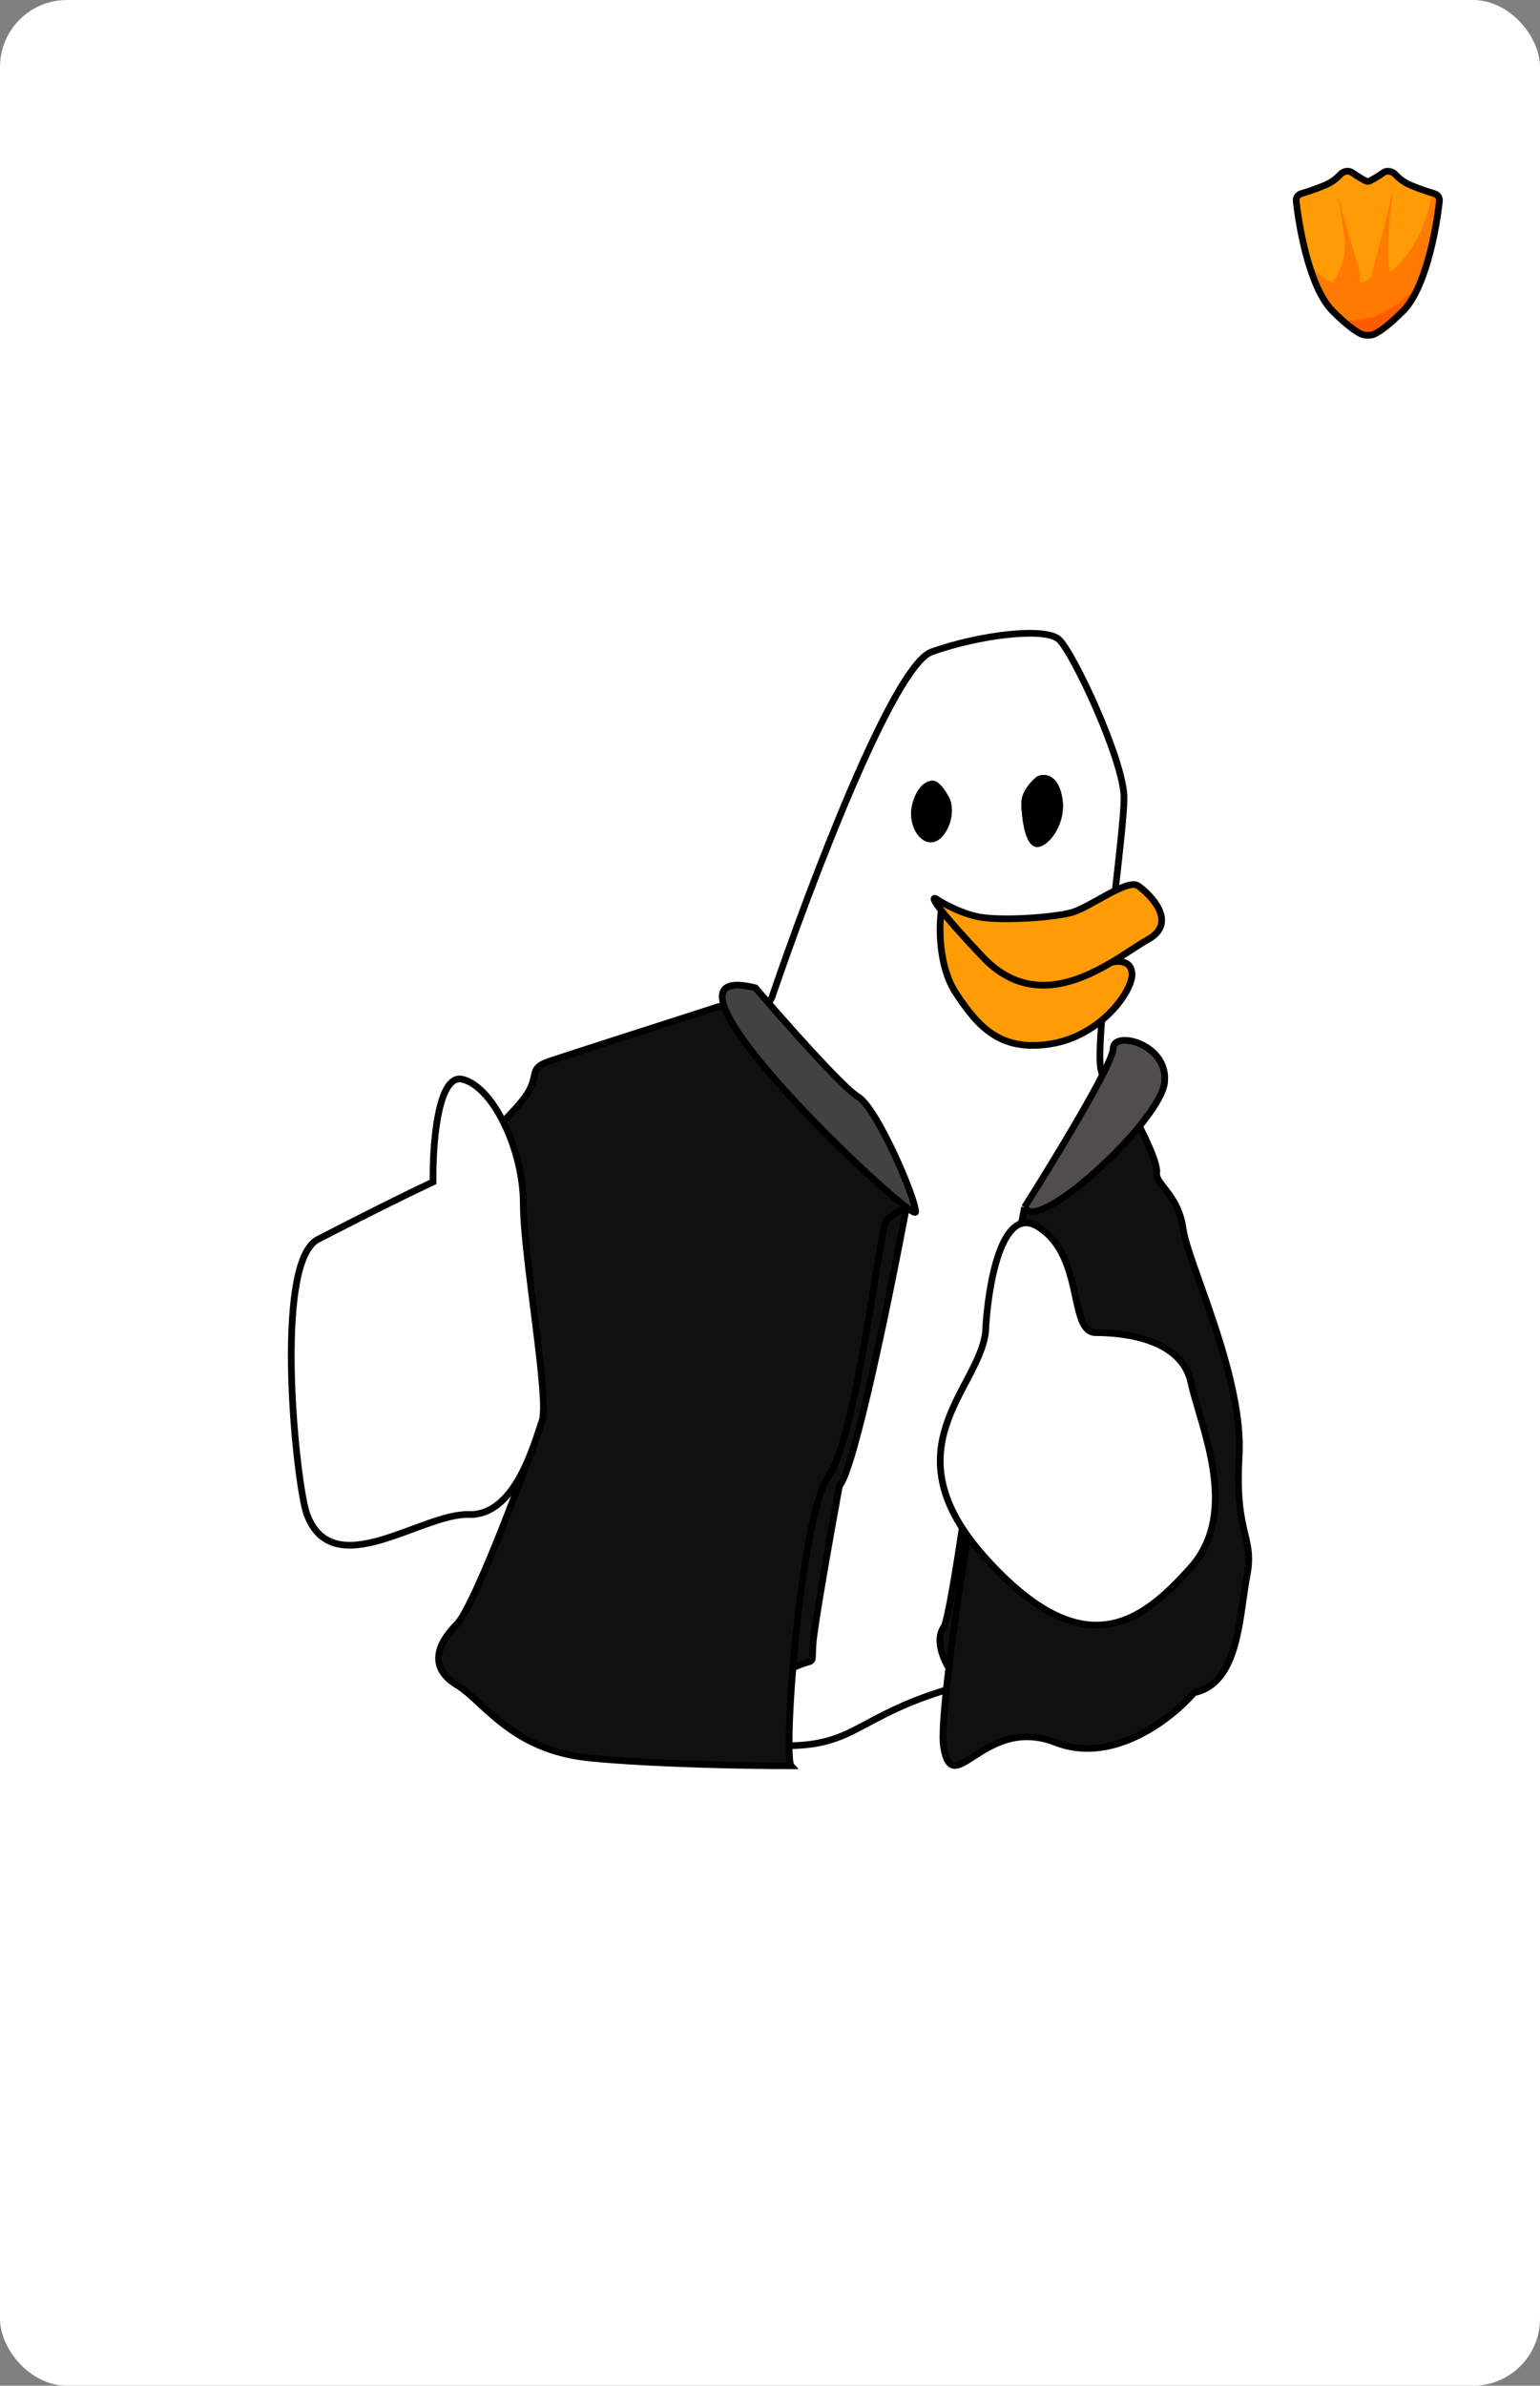 <svg width="460" height="712" viewBox="0 0 460 712" fill="none" xmlns="http://www.w3.org/2000/svg">
<rect x="0" y="0" width="460" height="712" fill="#808080" stroke="none"/>
<rect width="460" height="712" rx="20" fill="white"/>
<path d="M403.84 51.477C405.114 52.35 406.72 53.394 407.9 53.968C408.323 54.173 408.811 54.173 409.234 53.968C410.415 53.394 412.02 52.35 413.294 51.477C414.366 50.743 415.949 51.132 416.819 52.096C417.786 53.167 419.314 54.442 421.621 55.392C424.307 56.498 426.783 57.302 428.454 57.784C429.413 58.06 430.071 58.969 429.963 59.961C428.954 69.164 425.665 86.253 419.067 92.85C414.832 97.086 412.097 98.998 410.467 99.726C409.458 100.177 407.676 100.177 406.667 99.726C405.037 98.998 402.302 97.086 398.067 92.85C391.47 86.253 388.181 69.164 387.172 59.961C387.063 58.969 387.722 58.06 388.68 57.784C390.351 57.302 392.827 56.498 395.513 55.392C397.82 54.442 399.349 53.167 400.315 52.096C401.185 51.132 402.769 50.743 403.84 51.477Z" fill="url(#paint0_radial_384_3878)" stroke="black" stroke-width="2"/>
<path d="M401.667 71.729C401.069 66.631 400.12 61.079 399.495 57.841C402.828 70.231 404.334 74.797 406.026 80.625C406.235 81.344 406.204 82.11 406.114 82.853C405.788 85.557 408.144 84.065 410.577 81.827C411.719 80.776 413.676 81.54 413.676 83.093C413.676 83.688 413.362 84.24 412.85 84.545L408.702 87.016C404.08 89.77 398.136 88.441 395.078 84.043C394.938 83.883 394.799 83.698 394.662 83.486C393.853 82.226 394.145 82.648 394.965 83.876C395.002 83.932 395.04 83.988 395.078 84.043C398.314 87.718 402.348 77.526 401.667 71.729Z" fill="#FF7A00"/>
<path d="M415.018 80.322C413.968 75.082 415.317 62.343 416.122 56.627C412.976 70.134 411.551 74.593 409.885 81.158C408.552 86.41 410.132 91.022 411.088 92.672C412.836 90.739 416.069 85.562 415.018 80.322Z" fill="#FF7A00"/>
<path d="M278.76 234.022C277.678 233.867 275.145 234.765 273.662 239.596C271.809 245.634 275.516 251.208 278.76 250.279C282.003 249.35 284.784 242.383 282.467 238.202C280.613 234.858 279.223 234.022 278.76 234.022Z" fill="black"/>
<path fill-rule="evenodd" clip-rule="evenodd" d="M278.296 194.54C266.804 198.627 241.689 264.988 230.568 297.658L181.45 384.054C175.735 396.131 162.637 425.115 155.965 444.438C155.564 445.598 155.146 446.783 154.721 447.988C146.295 471.886 134.962 504.031 196.278 515.97C240.055 524.494 246.586 521.002 259.227 514.245C265.184 511.06 272.499 507.149 285.71 503.429C310.828 496.356 323.914 499.794 333.866 502.409C340.254 504.087 345.351 505.426 351.51 503.429C367.265 498.32 370.045 481.133 366.801 474.166C364.206 468.592 363.558 432.206 363.558 414.71C352.591 385.757 330.287 326.085 328.804 319.025C327.692 313.726 330.42 289.675 332.779 268.887C334.349 255.05 335.755 242.657 335.755 238.202C335.755 227.055 320.464 194.54 316.293 190.824C312.123 187.108 292.661 189.43 278.296 194.54ZM278.76 234.022C277.678 233.867 275.145 234.765 273.662 239.596C271.809 245.634 275.516 251.208 278.76 250.279C282.003 249.35 284.784 242.383 282.467 238.202C280.613 234.858 279.223 234.022 278.76 234.022ZM306.099 239.596C306.099 236.623 308.879 233.712 310.269 232.629C311.814 231.854 315.181 231.885 316.293 238.202C317.683 246.099 311.659 252.602 309.343 251.673C307.026 250.744 306.099 243.312 306.099 239.596Z" fill="white"/>
<path d="M310.269 232.629C308.879 233.712 306.099 236.623 306.099 239.596C306.099 243.312 307.026 250.744 309.343 251.673C311.659 252.602 317.683 246.099 316.293 238.202C315.181 231.885 311.814 231.854 310.269 232.629Z" fill="black"/>
<path d="M278.76 234.022C277.678 233.867 275.145 234.765 273.662 239.596C271.809 245.634 275.516 251.208 278.76 250.279C282.003 249.35 284.784 242.383 282.467 238.202C280.613 234.858 279.223 234.022 278.76 234.022Z" stroke="black" stroke-width="2"/>
<path fill-rule="evenodd" clip-rule="evenodd" d="M278.296 194.54C266.804 198.627 241.689 264.988 230.568 297.658L181.45 384.054C175.735 396.131 162.637 425.115 155.965 444.438C155.564 445.598 155.146 446.783 154.721 447.988C146.295 471.886 134.962 504.031 196.278 515.97C240.055 524.494 246.586 521.002 259.227 514.245C265.184 511.06 272.499 507.149 285.71 503.429C310.828 496.356 323.914 499.794 333.866 502.409C340.254 504.087 345.351 505.426 351.51 503.429C367.265 498.32 370.045 481.133 366.801 474.166C364.206 468.592 363.558 432.206 363.558 414.71C352.591 385.757 330.287 326.085 328.804 319.025C327.692 313.726 330.42 289.675 332.779 268.887C334.349 255.05 335.755 242.657 335.755 238.202C335.755 227.055 320.464 194.54 316.293 190.824C312.123 187.108 292.661 189.43 278.296 194.54ZM278.76 234.022C277.678 233.867 275.145 234.765 273.662 239.596C271.809 245.634 275.516 251.208 278.76 250.279C282.003 249.35 284.784 242.383 282.467 238.202C280.613 234.858 279.223 234.022 278.76 234.022ZM306.099 239.596C306.099 236.623 308.879 233.712 310.269 232.629C311.814 231.854 315.181 231.885 316.293 238.202C317.683 246.099 311.659 252.602 309.343 251.673C307.026 250.744 306.099 243.312 306.099 239.596Z" stroke="black" stroke-width="2"/>
<path d="M310.269 232.629C308.879 233.712 306.099 236.623 306.099 239.596C306.099 243.312 307.026 250.744 309.343 251.673C311.659 252.602 317.683 246.099 316.293 238.202C315.181 231.885 311.814 231.854 310.269 232.629Z" stroke="black" stroke-width="2"/>
<path d="M279.482 268.167C281.828 269.739 287.928 273.073 293.559 273.828C300.597 274.771 314.205 273.828 319.835 272.412C325.466 270.997 336.727 262.035 340.012 264.393C343.297 266.752 352.212 275.243 342.827 280.432C340.121 281.928 336.4 284.602 332.035 287.185C334.069 286.664 338.135 286.658 338.135 290.809C338.135 295.998 328.751 309.207 313.736 311.565C298.72 313.924 292.151 306.376 285.582 296.47C280.327 288.545 280.446 276.667 281.162 271.718C278.614 268.461 278.704 267.819 279.482 268.167Z" fill="#FF9B04"/>
<path d="M281.162 271.718C283.223 274.353 287.011 278.7 293.559 285.621C306.581 299.383 321.266 293.559 332.035 287.185M281.162 271.718C278.614 268.461 278.704 267.819 279.482 268.167C281.828 269.739 287.928 273.073 293.559 273.828C300.597 274.771 314.205 273.828 319.835 272.412C325.466 270.997 336.727 262.035 340.012 264.393C343.297 266.752 352.212 275.243 342.827 280.432C340.121 281.928 336.4 284.602 332.035 287.185M281.162 271.718C280.446 276.667 280.327 288.545 285.582 296.47C292.151 306.376 298.72 313.924 313.736 311.565C328.751 309.207 338.135 295.998 338.135 290.809C338.135 286.658 334.069 286.664 332.035 287.185" stroke="black" stroke-width="2"/>
<path fill-rule="evenodd" clip-rule="evenodd" d="M250.732 443.414C255.192 438.585 265.934 385.988 270.748 360.293C259.937 352.203 220.729 314.632 216.166 299.925C201.205 304.724 169.888 314.785 164.313 316.643C160.233 318.002 159.975 319.202 159.53 321.267C159.214 322.73 158.805 324.628 156.879 327.323C153.162 332.524 143.25 341.564 138.759 345.433L161.061 426.697C154.866 444.033 141.268 479.913 136.436 484.743C130.396 490.78 128.073 497.745 136.436 502.853C138.672 504.219 140.874 506.248 143.354 508.533C150.151 514.795 159.032 522.977 176.393 524.678C195.35 526.536 224.249 527 236.329 527C235.298 525.861 235.576 513.159 236.837 497.745C240.59 496.005 241.91 496.128 242.398 495.549C242.822 495.047 242.618 494.016 242.834 490.78C243.205 485.207 248.254 456.881 250.732 443.414Z" fill="#101010"/>
<path d="M256.307 327.323C251.847 324.723 234.006 304.569 225.643 294.817C217.002 292.633 214.636 294.993 216.166 299.925C220.729 314.632 259.937 352.203 270.748 360.293C272.493 361.599 273.498 362.137 273.498 361.686C273.498 357.507 261.883 330.574 256.307 327.323Z" fill="#424242"/>
<path fill-rule="evenodd" clip-rule="evenodd" d="M306.022 360.293C305.77 361.647 305.512 363.041 305.247 364.472C303.957 366.484 301.097 370.695 299.982 371.438C299.409 371.819 296.798 390.379 293.695 412.441C289.243 444.086 283.778 482.935 281.862 485.672C279.26 489.386 281.809 495.268 283.41 497.745C281.967 509.591 281.307 518.194 281.862 521.428C283.184 529.138 285.97 527.338 290.816 524.209C296.184 520.741 304.08 515.641 315.314 520.035C332.412 526.721 350.006 512.914 356.665 505.175C367.743 502.884 369.713 488.981 371.354 477.398C371.709 474.892 372.049 472.495 372.462 470.347C373.536 464.766 372.823 461.764 371.883 457.81C370.789 453.212 369.39 447.325 370.139 434.591C371.082 418.562 363.725 397.852 358.439 382.974C355.915 375.87 353.863 370.095 353.413 366.794C352.581 360.697 349.763 357.081 347.725 354.465C346.348 352.698 345.327 351.388 345.514 350.077C345.886 347.476 342.216 339.706 340.335 336.146C329.033 349.973 308.735 366.395 306.022 360.293Z" fill="#101010"/>
<path d="M332.505 312.928C332.505 317.386 314.849 346.362 306.022 360.293C308.735 366.395 329.033 349.973 340.335 336.146C344.513 331.034 347.461 326.277 347.837 323.144C349.231 311.535 332.505 307.355 332.505 312.928Z" fill="#514D4D"/>
<path d="M306.022 360.293C314.849 346.362 332.505 317.386 332.505 312.928C332.505 307.355 349.231 311.535 347.837 323.144C347.461 326.277 344.513 331.034 340.335 336.146M306.022 360.293C308.735 366.395 329.033 349.973 340.335 336.146M306.022 360.293C305.77 361.647 305.512 363.041 305.247 364.472M340.335 336.146C342.216 339.706 345.886 347.476 345.514 350.077C345.327 351.388 346.348 352.698 347.725 354.465C349.763 357.081 352.581 360.697 353.413 366.794C353.863 370.095 355.915 375.87 358.439 382.974C363.725 397.852 371.082 418.562 370.139 434.591C369.39 447.325 370.789 453.212 371.883 457.81C372.823 461.764 373.536 464.766 372.462 470.347C372.049 472.495 371.709 474.892 371.354 477.398C369.713 488.981 367.743 502.884 356.665 505.175C350.006 512.914 332.412 526.721 315.314 520.035C304.08 515.641 296.184 520.741 290.816 524.209C285.97 527.338 283.184 529.138 281.862 521.428C281.307 518.194 281.967 509.591 283.41 497.745M270.748 360.293C272.493 361.599 273.498 362.137 273.498 361.686C273.498 357.507 261.883 330.574 256.307 327.323C251.847 324.723 234.006 304.569 225.643 294.817C217.002 292.633 214.636 294.993 216.166 299.925M270.748 360.293C265.934 385.988 255.192 438.585 250.732 443.414C248.254 456.881 243.205 485.207 242.834 490.78C242.618 494.016 242.822 495.047 242.398 495.549C241.91 496.128 240.59 496.005 236.837 497.745M270.748 360.293C269.342 360.912 266.157 362.615 264.671 364.472C262.812 366.794 255.843 429.019 247.48 440.628C242.535 447.491 238.659 475.454 236.837 497.745M270.748 360.293C259.937 352.203 220.729 314.632 216.166 299.925M216.166 299.925C201.205 304.724 169.888 314.785 164.313 316.643C160.233 318.002 159.975 319.202 159.53 321.267C159.214 322.73 158.805 324.628 156.879 327.323C153.162 332.524 143.25 341.564 138.759 345.433L161.061 426.697C154.866 444.033 141.268 479.913 136.436 484.743C130.396 490.78 128.073 497.745 136.436 502.853C138.672 504.219 140.874 506.248 143.354 508.533C150.151 514.795 159.032 522.977 176.393 524.678C195.35 526.536 224.249 527 236.329 527C235.298 525.861 235.576 513.159 236.837 497.745M305.247 364.472C303.957 366.484 301.097 370.695 299.982 371.438C299.409 371.819 296.798 390.379 293.695 412.441C289.243 444.086 283.778 482.935 281.862 485.672C279.26 489.386 281.809 495.268 283.41 497.745M305.247 364.472C298.424 401.414 287.606 463.292 283.41 497.745" stroke="black" stroke-width="2"/>
<path d="M138.179 322.113C130.742 320.257 129.192 341.749 129.347 352.727C120.515 356.901 108.429 362.931 94.949 369.889C81.469 376.847 88.522 443.609 91.695 451.99C99.597 472.863 126.093 451.526 140.039 451.99C153.984 452.454 159.562 430.653 161.886 424.159C164.21 417.665 156.308 374.991 156.308 359.221C156.308 343.45 147.476 324.432 138.179 322.113Z" fill="white"/>
<path d="M310.17 366.178C299.014 359.128 294.985 384.268 294.366 397.72C292.167 414.882 265.081 432.508 294.366 464.977C323.65 497.447 340.85 484.459 355.724 467.761C370.599 451.062 358.513 425.551 355.724 412.563C352.935 399.575 335.736 397.72 327.369 397.72C319.002 397.72 324.115 374.991 310.17 366.178Z" fill="white"/>
<path d="M138.179 322.113C130.742 320.257 129.192 341.749 129.347 352.727C120.515 356.901 108.429 362.931 94.949 369.889C81.469 376.847 88.522 443.609 91.695 451.99C99.597 472.863 126.093 451.526 140.039 451.99C153.984 452.454 159.562 430.653 161.886 424.159C164.21 417.665 156.308 374.991 156.308 359.221C156.308 343.45 147.476 324.432 138.179 322.113Z" stroke="black" stroke-width="2"/>
<path d="M310.17 366.178C299.014 359.128 294.985 384.268 294.366 397.72C292.167 414.882 265.081 432.508 294.366 464.977C323.65 497.447 340.85 484.459 355.724 467.761C370.599 451.062 358.513 425.551 355.724 412.563C352.935 399.575 335.736 397.72 327.369 397.72C319.002 397.72 324.115 374.991 310.17 366.178Z" stroke="black" stroke-width="2"/>
<defs>
<radialGradient id="paint0_radial_384_3878" cx="0" cy="0" r="1" gradientUnits="userSpaceOnUse" gradientTransform="translate(406.013 54.257) rotate(97.829) scale(68.748 48.251)">
<stop offset="0.455" stop-color="#FF9B04"/>
<stop offset="0.455" stop-color="#FF7A00"/>
<stop offset="0.605" stop-color="#FF7A00"/>
<stop offset="0.605" stop-color="#FF5C00"/>
</radialGradient>
</defs>
</svg>
